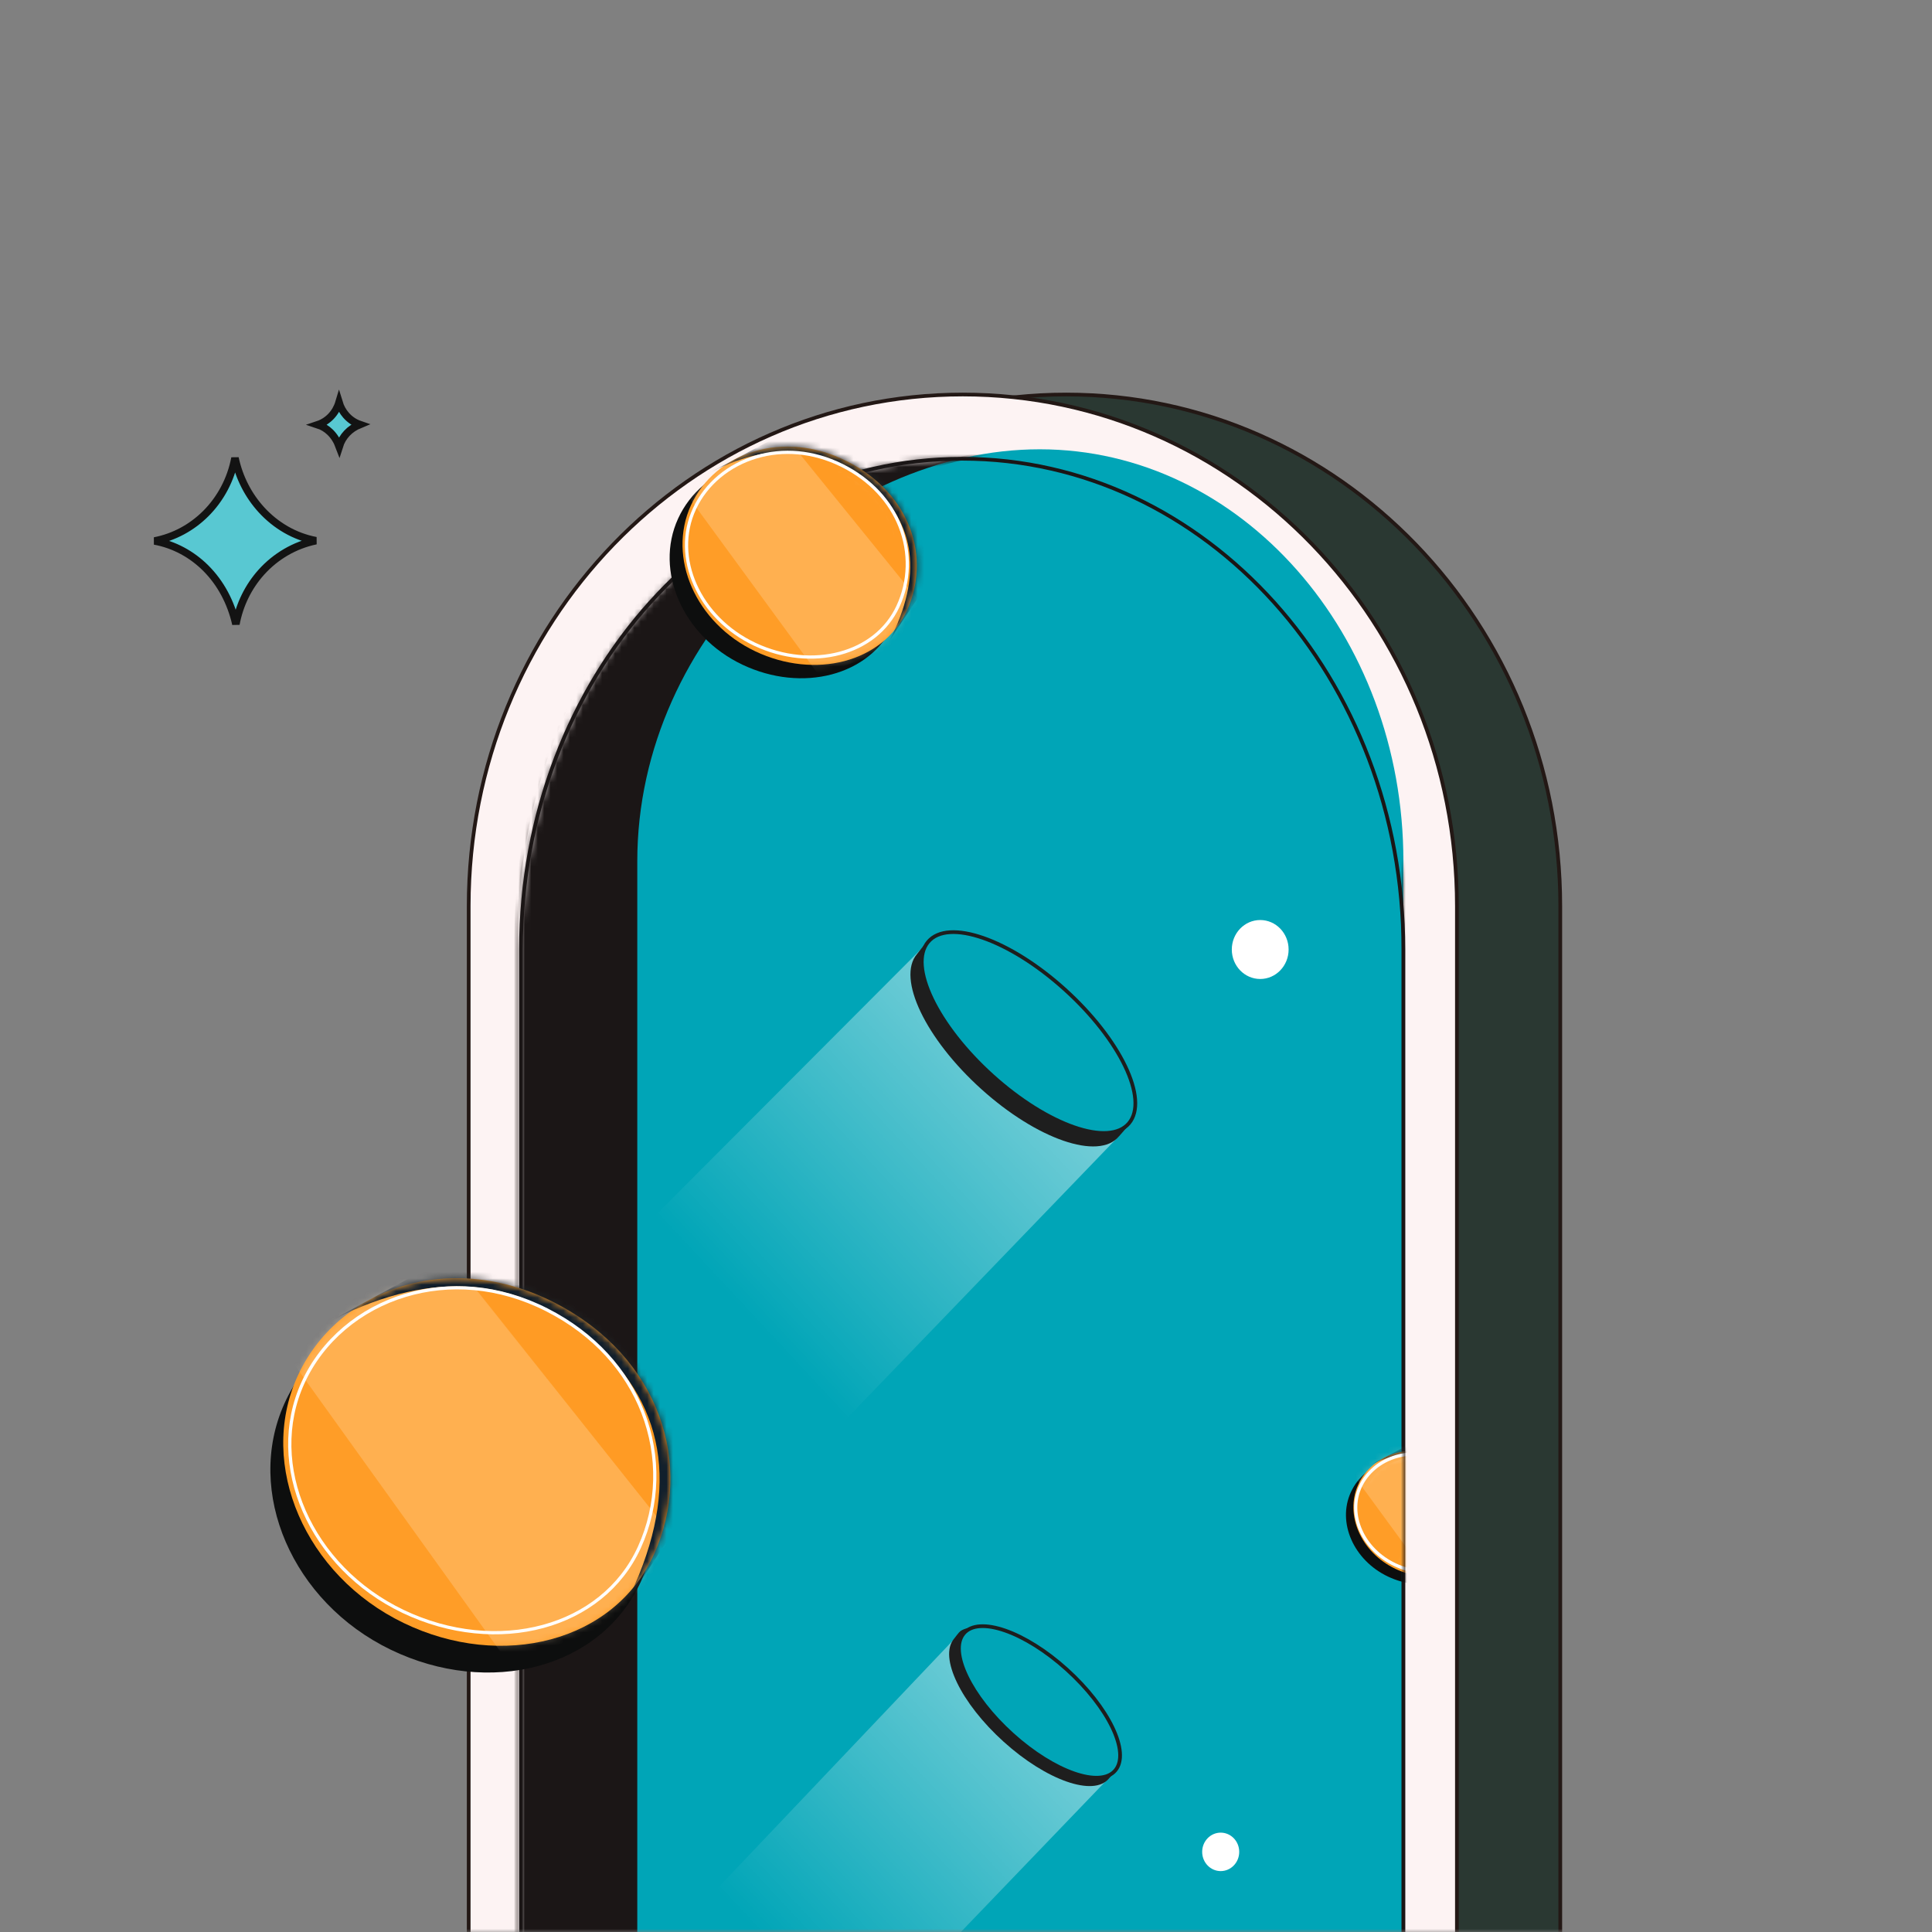 <svg width="300" height="300" viewBox="0 0 300 300" fill="none" xmlns="http://www.w3.org/2000/svg">
<rect x="0" y="0" width="300" height="300" fill="#808080" stroke="none"/>
<mask id="mask0_1474_3267" style="mask-type:alpha" maskUnits="userSpaceOnUse" x="0" y="0" width="300" height="300">
<rect width="300" height="300" fill="#D9D9D9"/>
</mask>
<g mask="url(#mask0_1474_3267)">
<path fill-rule="evenodd" clip-rule="evenodd" d="M36.489 71.114C37.141 74.187 38.58 76.949 40.571 79.136C42.812 81.598 45.752 83.33 49.055 83.958C45.739 84.645 42.791 86.388 40.57 88.864C38.599 91.061 37.202 93.835 36.63 96.92C35.87 93.522 34.239 90.502 31.944 88.214C29.788 86.066 27.047 84.564 24 84.001C27.048 83.409 29.788 81.907 31.944 79.759C34.225 77.485 35.851 74.487 36.489 71.114Z" fill="#58C8D2" stroke="#131313" stroke-width="1.162"/>
<path fill-rule="evenodd" clip-rule="evenodd" d="M52.64 62.501C52.865 63.242 53.241 63.912 53.728 64.471C54.305 65.132 55.039 65.638 55.867 65.922C55.11 66.234 54.432 66.679 53.883 67.258C53.338 67.832 52.918 68.54 52.672 69.33C52.349 68.463 51.87 67.695 51.246 67.094C50.71 66.578 50.068 66.183 49.357 65.951C50.141 65.689 50.842 65.235 51.408 64.639C51.968 64.048 52.396 63.317 52.64 62.501Z" fill="#58C8D2" stroke="#131313" stroke-width="1.162"/>
<path fill-rule="evenodd" clip-rule="evenodd" d="M242.279 304.872V140.709C242.279 96.83 207.928 61.259 165.554 61.259H165.553C123.179 61.259 88.828 96.83 88.828 140.709V304.872H242.279Z" fill="#2A3832"/>
<path fill-rule="evenodd" clip-rule="evenodd" d="M242.279 304.872V140.709C242.279 96.83 207.928 61.259 165.554 61.259H165.553C123.179 61.259 88.828 96.83 88.828 140.709V304.872H242.279Z" stroke="#231815" stroke-width="0.575"/>
<path fill-rule="evenodd" clip-rule="evenodd" d="M226.228 304.872V140.709C226.228 96.83 191.877 61.259 149.503 61.259H149.502C107.128 61.259 72.777 96.83 72.777 140.709V304.872H226.228Z" fill="#FDF3F3"/>
<path fill-rule="evenodd" clip-rule="evenodd" d="M226.228 304.872V140.709C226.228 96.83 191.877 61.259 149.503 61.259H149.502C107.128 61.259 72.777 96.83 72.777 140.709V304.872H226.228Z" stroke="#231815" stroke-width="0.575"/>
<mask id="mask1_1474_3267" style="mask-type:luminance" maskUnits="userSpaceOnUse" x="80" y="71" width="138" height="234">
<path d="M149.408 71.233C111.571 71.233 80.897 105.348 80.897 147.431V304.871H217.919V147.431C217.919 105.348 187.246 71.233 149.409 71.233H149.408Z" fill="#1B1616"/>
</mask>
<g mask="url(#mask1_1474_3267)">
<path fill-rule="evenodd" clip-rule="evenodd" d="M217.1 304.871V145.454C217.1 102.842 186.45 68.3 148.64 68.3C110.83 68.3 80.179 102.842 80.179 145.454V304.871H217.1Z" fill="#1B1616"/>
</g>
<mask id="mask2_1474_3267" style="mask-type:luminance" maskUnits="userSpaceOnUse" x="80" y="70" width="139" height="236">
<path d="M149.408 71.233C111.571 71.233 80.897 105.348 80.897 147.431V304.871H217.919V147.431C217.919 105.348 187.246 71.233 149.409 71.233H149.408Z" stroke="#231815" stroke-width="0.575"/>
</mask>
<g mask="url(#mask2_1474_3267)">
<path fill-rule="evenodd" clip-rule="evenodd" d="M217.1 304.871V145.454C217.1 102.842 186.45 68.3 148.64 68.3C110.83 68.3 80.179 102.842 80.179 145.454V304.871H217.1Z" stroke="#231815" stroke-width="0.575"/>
</g>
<path fill-rule="evenodd" clip-rule="evenodd" d="M217.919 306.338V133.745C217.919 98.41 192.637 69.767 161.45 69.767C130.263 69.767 98.957 98.41 98.957 133.745V306.338H217.919Z" fill="#00A5B7"/>
<mask id="mask3_1474_3267" style="mask-type:luminance" maskUnits="userSpaceOnUse" x="80" y="70" width="139" height="236">
<path d="M149.408 71.233C111.571 71.233 80.897 105.348 80.897 147.431V304.871H217.919V147.431C217.919 105.348 187.246 71.233 149.409 71.233H149.408Z" stroke="#231815" stroke-width="0.575"/>
</mask>
<g mask="url(#mask3_1474_3267)">
<path fill-rule="evenodd" clip-rule="evenodd" d="M217.919 306.338V133.745C217.919 98.41 192.637 69.767 161.45 69.767C130.263 69.767 98.957 98.41 98.957 133.745V306.338H217.919Z" stroke="#231815" stroke-width="0.575"/>
</g>
<path fill-rule="evenodd" clip-rule="evenodd" d="M217.919 304.872V147.432C217.919 105.349 187.246 71.234 149.408 71.234C111.571 71.234 80.897 105.349 80.897 147.432V304.872H217.919Z" stroke="#1B1616" stroke-width="0.575"/>
<path d="M99.58 245.441C105.734 231.741 100.623 214.933 84.196 206.473C67.77 198.013 50.306 204.266 44.152 217.967C37.997 231.667 45.386 248.766 60.656 256.157C75.925 263.548 93.426 259.142 99.58 245.441Z" fill="#0D0E0E"/>
<path d="M101.58 241.29C107.734 227.589 102.623 210.782 86.196 202.321C69.77 193.861 52.306 200.115 46.152 213.815C39.997 227.516 47.386 244.614 62.656 252.005C77.925 259.396 95.426 254.99 101.58 241.29Z" fill="#FF9D27"/>
<mask id="mask4_1474_3267" style="mask-type:luminance" maskUnits="userSpaceOnUse" x="43" y="198" width="62" height="58">
<g opacity="0.53">
<path d="M101.58 241.289C107.734 227.589 102.623 210.781 86.196 202.321C69.77 193.86 52.306 200.114 46.152 213.815C39.997 227.515 47.386 244.613 62.656 252.004C77.925 259.396 95.426 254.99 101.58 241.289Z" fill="#FFE0BB"/>
</g>
</mask>
<g mask="url(#mask4_1474_3267)">
<path opacity="0.53" fill-rule="evenodd" clip-rule="evenodd" d="M43.508 208.823L79.019 258.306L103.616 248.915L106.166 240.756L71.036 196.575L53.663 195.355L43.508 208.823Z" fill="#FFE0BB"/>
</g>
<mask id="mask5_1474_3267" style="mask-type:luminance" maskUnits="userSpaceOnUse" x="43" y="198" width="62" height="58">
<g opacity="0.307">
<path d="M101.58 241.289C107.734 227.589 102.623 210.781 86.196 202.321C69.77 193.86 52.306 200.114 46.152 213.815C39.997 227.515 47.386 244.613 62.656 252.004C77.925 259.396 95.426 254.99 101.58 241.289Z" fill="#FB8E0C"/>
</g>
</mask>
<g mask="url(#mask5_1474_3267)">
<path opacity="0.307" fill-rule="evenodd" clip-rule="evenodd" d="M68.466 193.533L106.43 241.024L130.519 230.313L132.653 222.027L95.337 179.81L77.926 179.533L68.466 193.533Z" fill="#FB8E0C"/>
</g>
<mask id="mask6_1474_3267" style="mask-type:luminance" maskUnits="userSpaceOnUse" x="43" y="198" width="62" height="58">
<path d="M101.58 241.289C107.734 227.589 102.623 210.781 86.196 202.321C69.77 193.86 52.306 200.114 46.152 213.815C39.997 227.515 47.386 244.613 62.656 252.004C77.925 259.396 95.426 254.99 101.58 241.289Z" fill="#111F2C"/>
</mask>
<g mask="url(#mask6_1474_3267)">
<path fill-rule="evenodd" clip-rule="evenodd" d="M50.172 205.732C66.263 196.993 80.227 197.82 92.064 208.213C103.902 218.606 105.593 232.244 97.139 249.127L106.643 234.578L108.791 210.79L95.165 203.975L78.087 195.355L67.053 196.575L50.172 205.732Z" fill="#111F2C"/>
</g>
<path fill-rule="evenodd" clip-rule="evenodd" d="M62.994 201.129C69.66 199.133 77.415 199.582 84.911 203.39C92.377 207.184 97.334 212.933 99.814 219.299C102.475 226.133 102.284 233.676 99.281 240.269C96.408 246.579 90.908 250.767 84.341 252.55C77.652 254.366 69.857 253.689 62.597 250.223C55.4 246.787 50.06 241.094 47.245 234.668C44.431 228.246 44.139 221.091 47.038 214.726C50.03 208.156 55.894 203.255 62.994 201.129Z" stroke="white" stroke-width="0.5"/>
<path opacity="0.464" fill-rule="evenodd" clip-rule="evenodd" d="M144.597 145.796L173.714 176.446L131.171 220.592L101.643 188.853L144.597 145.796Z" fill="url(#paint0_linear_1474_3267)"/>
<path opacity="0.464" fill-rule="evenodd" clip-rule="evenodd" d="M149.011 253.63L173.256 274.961L133.053 316.81L111.258 293.383L149.011 253.63Z" fill="url(#paint1_linear_1474_3267)"/>
<path d="M138.835 96.846C142.559 88.709 139.466 78.727 129.526 73.703C119.585 68.678 109.017 72.392 105.293 80.529C101.569 88.666 106.04 98.82 115.28 103.21C124.52 107.6 135.111 104.983 138.835 96.846Z" fill="#0D0E0E"/>
<path d="M140.835 94.77C144.559 86.633 141.466 76.651 131.526 71.626C121.585 66.602 111.017 70.316 107.293 78.453C103.569 86.589 108.04 96.744 117.28 101.134C126.52 105.523 137.111 102.907 140.835 94.77Z" fill="#FF9D27"/>
<mask id="mask7_1474_3267" style="mask-type:luminance" maskUnits="userSpaceOnUse" x="105" y="69" width="38" height="35">
<g opacity="0.53">
<path d="M140.836 94.77C144.56 86.634 141.467 76.652 131.527 71.627C121.586 66.602 111.018 70.316 107.294 78.453C103.57 86.59 108.041 96.745 117.281 101.134C126.521 105.524 137.112 102.907 140.836 94.77Z" fill="#FFE0BB"/>
</g>
</mask>
<g mask="url(#mask7_1474_3267)">
<path opacity="0.53" fill-rule="evenodd" clip-rule="evenodd" d="M105.694 75.489L127.183 104.877L142.068 99.3L143.611 94.454L122.353 68.215L111.839 67.49L105.694 75.489Z" fill="#FFE0BB"/>
</g>
<mask id="mask8_1474_3267" style="mask-type:luminance" maskUnits="userSpaceOnUse" x="105" y="69" width="38" height="35">
<g opacity="0.307">
<path d="M140.836 94.77C144.56 86.634 141.467 76.652 131.527 71.627C121.586 66.602 111.018 70.316 107.294 78.453C103.57 86.59 108.041 96.745 117.281 101.134C126.521 105.524 137.112 102.907 140.836 94.77Z" fill="#FB8E0C"/>
</g>
</mask>
<g mask="url(#mask8_1474_3267)">
<path opacity="0.307" fill-rule="evenodd" clip-rule="evenodd" d="M120.797 66.407L143.771 94.613L158.348 88.252L159.639 83.331L137.058 58.258L126.522 58.093L120.797 66.407Z" fill="#FB8E0C"/>
</g>
<mask id="mask9_1474_3267" style="mask-type:luminance" maskUnits="userSpaceOnUse" x="105" y="69" width="38" height="35">
<path d="M140.836 94.77C144.56 86.634 141.467 76.652 131.527 71.627C121.586 66.602 111.018 70.316 107.294 78.453C103.57 86.59 108.041 96.745 117.281 101.134C126.521 105.524 137.112 102.907 140.836 94.77Z" fill="#111F2C"/>
</mask>
<g mask="url(#mask9_1474_3267)">
<path fill-rule="evenodd" clip-rule="evenodd" d="M109.727 73.653C119.464 68.463 127.914 68.954 135.077 75.127C142.241 81.299 143.264 89.399 138.148 99.425L143.9 90.785L145.199 76.657L136.954 72.61L126.619 67.49L119.942 68.215L109.727 73.653Z" fill="#111F2C"/>
</g>
<path fill-rule="evenodd" clip-rule="evenodd" d="M117.489 70.928C121.52 69.743 126.211 70.01 130.745 72.27C135.261 74.522 138.258 77.935 139.758 81.714C141.368 85.769 141.252 90.246 139.436 94.159C137.699 97.904 134.373 100.389 130.401 101.447C126.356 102.525 121.641 102.123 117.249 100.065C112.896 98.026 109.667 94.647 107.964 90.832C106.263 87.021 106.086 82.775 107.839 78.998C109.648 75.099 113.194 72.19 117.489 70.928Z" stroke="white" stroke-width="0.5"/>
<mask id="mask10_1474_3267" style="mask-type:luminance" maskUnits="userSpaceOnUse" x="106" y="69" width="36" height="34">
<g opacity="0.572">
<path d="M139.476 94.179C142.993 86.599 140.151 76.91 130.763 72.229C121.375 67.548 111.315 71.397 107.797 78.978C104.28 86.558 108.503 96.019 117.23 100.108C125.956 104.198 135.958 101.76 139.476 94.179Z" stroke="white" stroke-width="0.5"/>
</g>
</mask>
<g mask="url(#mask10_1474_3267)">
<path opacity="0.572" d="M118.238 98.226C121.318 99.729 124.578 100.269 127.577 99.928C129.999 99.653 132.251 98.802 134.1 97.421M137.901 92.788C138.484 91.543 138.871 90.234 139.061 88.901C139.274 87.41 139.24 85.888 138.958 84.393C138.443 81.656 137.098 79.008 134.913 76.796C133.616 75.483 132.024 74.323 130.135 73.389M123.337 71.665C119.813 71.516 116.506 72.603 113.948 74.566C112.266 75.857 110.908 77.525 110.024 79.469" stroke="white" stroke-width="0.5"/>
</g>
<mask id="mask11_1474_3267" style="mask-type:alpha" maskUnits="userSpaceOnUse" x="197" y="218" width="21" height="35">
<rect x="197" y="218" width="21" height="35" fill="#D9D9D9"/>
</mask>
<g mask="url(#mask11_1474_3267)">
<path d="M229.113 241.133C231.262 236.438 229.477 230.678 223.741 227.778C218.005 224.879 211.907 227.022 209.757 231.717C207.608 236.413 210.189 242.272 215.521 244.806C220.853 247.339 226.964 245.829 229.113 241.133Z" fill="#0D0E0E"/>
<path d="M230.267 239.936C232.416 235.24 230.631 229.48 224.895 226.581C219.159 223.681 213.061 225.824 210.912 230.52C208.763 235.215 211.343 241.075 216.675 243.608C222.007 246.141 228.118 244.631 230.267 239.936Z" fill="#FF9D27"/>
<mask id="mask12_1474_3267" style="mask-type:luminance" maskUnits="userSpaceOnUse" x="210" y="225" width="22" height="20">
<g opacity="0.53">
<path d="M230.268 239.936C232.417 235.24 230.632 229.48 224.896 226.581C219.16 223.681 213.062 225.824 210.913 230.52C208.764 235.215 211.344 241.075 216.676 243.608C222.008 246.141 228.119 244.631 230.268 239.936Z" fill="#FFE0BB"/>
</g>
</mask>
<g mask="url(#mask12_1474_3267)">
<path opacity="0.53" fill-rule="evenodd" clip-rule="evenodd" d="M209.989 228.809L222.389 245.768L230.979 242.549L231.869 239.753L219.602 224.612L213.535 224.194L209.989 228.809Z" fill="#FFE0BB"/>
</g>
<mask id="mask13_1474_3267" style="mask-type:luminance" maskUnits="userSpaceOnUse" x="210" y="225" width="22" height="20">
<path d="M230.268 239.936C232.417 235.24 230.632 229.48 224.896 226.581C219.16 223.681 213.062 225.824 210.913 230.52C208.764 235.215 211.344 241.075 216.676 243.608C222.008 246.141 228.119 244.631 230.268 239.936Z" fill="#111F2C"/>
</mask>
<g mask="url(#mask13_1474_3267)">
<path fill-rule="evenodd" clip-rule="evenodd" d="M212.316 227.75C217.935 224.755 222.811 225.039 226.945 228.6C231.079 232.162 231.669 236.836 228.717 242.622L232.036 237.636L232.786 229.484L228.028 227.148L222.064 224.194L218.211 224.612L212.316 227.75Z" fill="#111F2C"/>
</g>
<path fill-rule="evenodd" clip-rule="evenodd" d="M216.795 226.178C219.121 225.494 221.828 225.648 224.444 226.952C227.05 228.252 228.78 230.221 229.646 232.402C230.574 234.742 230.508 237.325 229.46 239.583C228.457 241.744 226.538 243.178 224.246 243.789C221.912 244.411 219.191 244.179 216.657 242.991C214.145 241.814 212.281 239.865 211.299 237.663C210.317 235.464 210.215 233.014 211.226 230.834C212.271 228.584 214.317 226.906 216.795 226.178Z" stroke="white" stroke-width="0.5"/>
<mask id="mask14_1474_3267" style="mask-type:luminance" maskUnits="userSpaceOnUse" x="210" y="225" width="21" height="20">
<g opacity="0.572">
<path d="M229.483 239.595C231.512 235.221 229.873 229.629 224.455 226.928C219.038 224.227 213.232 226.449 211.203 230.823C209.173 235.197 211.61 240.656 216.646 243.016C221.681 245.376 227.453 243.969 229.483 239.595Z" stroke="white" stroke-width="0.5"/>
</g>
</mask>
<g mask="url(#mask14_1474_3267)">
<path opacity="0.572" d="M217.227 241.93C219.004 242.797 220.885 243.109 222.616 242.912C224.014 242.753 225.313 242.262 226.38 241.465M228.574 238.792C228.91 238.074 229.133 237.318 229.243 236.549C229.365 235.688 229.346 234.81 229.184 233.947C228.886 232.368 228.11 230.84 226.849 229.564C226.101 228.806 225.182 228.137 224.092 227.598M220.169 226.603C218.136 226.517 216.227 227.144 214.751 228.277C213.781 229.022 212.997 229.984 212.487 231.106" stroke="white" stroke-width="0.5"/>
</g>
</g>
<path fill-rule="evenodd" clip-rule="evenodd" d="M152.369 169.109C161.029 176.926 170.595 180.221 173.735 176.47C173.934 176.232 174.92 175.171 175.058 174.89C177.109 170.736 171.853 162.846 163.742 155.525C155.701 148.267 147.432 144.025 143.698 146.584C143.41 146.781 142.599 147.896 142.375 148.164C139.234 151.915 143.709 161.293 152.369 169.109Z" fill="#1E1E1E"/>
<path d="M154.029 167.127C162.689 174.943 172.255 178.239 175.396 174.487C178.536 170.736 174.062 161.359 165.402 153.542C156.742 145.726 147.176 142.43 144.035 146.181C140.895 149.933 145.369 159.31 154.029 167.127Z" fill="#00A5B7"/>
<path d="M154.1 167.041C162.714 174.816 172.211 178.116 175.312 174.413C178.412 170.709 173.943 161.404 165.329 153.629C156.715 145.854 147.219 142.554 144.118 146.257C141.017 149.961 145.487 159.266 154.1 167.041Z" fill="#00A5B7" stroke="#1E1E1E" stroke-width="0.575"/>
<path fill-rule="evenodd" clip-rule="evenodd" d="M155.855 270.466C162.496 276.46 169.805 279.021 172.18 276.184C172.33 276.005 173.076 275.203 173.18 274.99C174.722 271.841 170.675 265.809 164.454 260.195C158.287 254.629 151.962 251.355 149.129 253.281C148.911 253.429 148.298 254.273 148.129 254.476C145.754 257.312 149.213 264.471 155.855 270.466Z" fill="#1E1E1E"/>
<path d="M157.117 269.413C163.665 275.323 170.898 277.815 173.272 274.979C175.647 272.142 172.264 265.052 165.716 259.142C159.168 253.232 151.935 250.74 149.561 253.577C147.186 256.413 150.569 263.503 157.117 269.413Z" fill="#00A5B7"/>
<path d="M157.19 269.327C163.691 275.195 170.855 277.692 173.189 274.903C175.524 272.114 172.146 265.096 165.644 259.228C159.143 253.359 151.979 250.863 149.645 253.652C147.31 256.44 150.688 263.458 157.19 269.327Z" fill="#00A5B7" stroke="#1E1E1E" stroke-width="0.575"/>
<path d="M195.685 152.017C198.12 152.017 200.095 149.967 200.095 147.439C200.095 144.911 198.12 142.861 195.685 142.861C193.249 142.861 191.274 144.911 191.274 147.439C191.274 149.967 193.249 152.017 195.685 152.017Z" fill="white"/>
<path d="M189.549 284.571C191.137 284.571 192.425 285.907 192.425 287.556C192.425 289.205 191.137 290.542 189.549 290.542C187.961 290.542 186.673 289.205 186.673 287.556C186.673 285.907 187.961 284.571 189.549 284.571Z" fill="white"/>
</g>
<defs>
<linearGradient id="paint0_linear_1474_3267" x1="159.672" y1="161.354" x2="114.852" y2="203.051" gradientUnits="userSpaceOnUse">
<stop stop-color="white"/>
<stop offset="1" stop-color="white" stop-opacity="0"/>
</linearGradient>
<linearGradient id="paint1_linear_1474_3267" x1="162.645" y1="263.555" x2="120.224" y2="303.021" gradientUnits="userSpaceOnUse">
<stop stop-color="white"/>
<stop offset="1" stop-color="white" stop-opacity="0"/>
</linearGradient>
</defs>
</svg>
